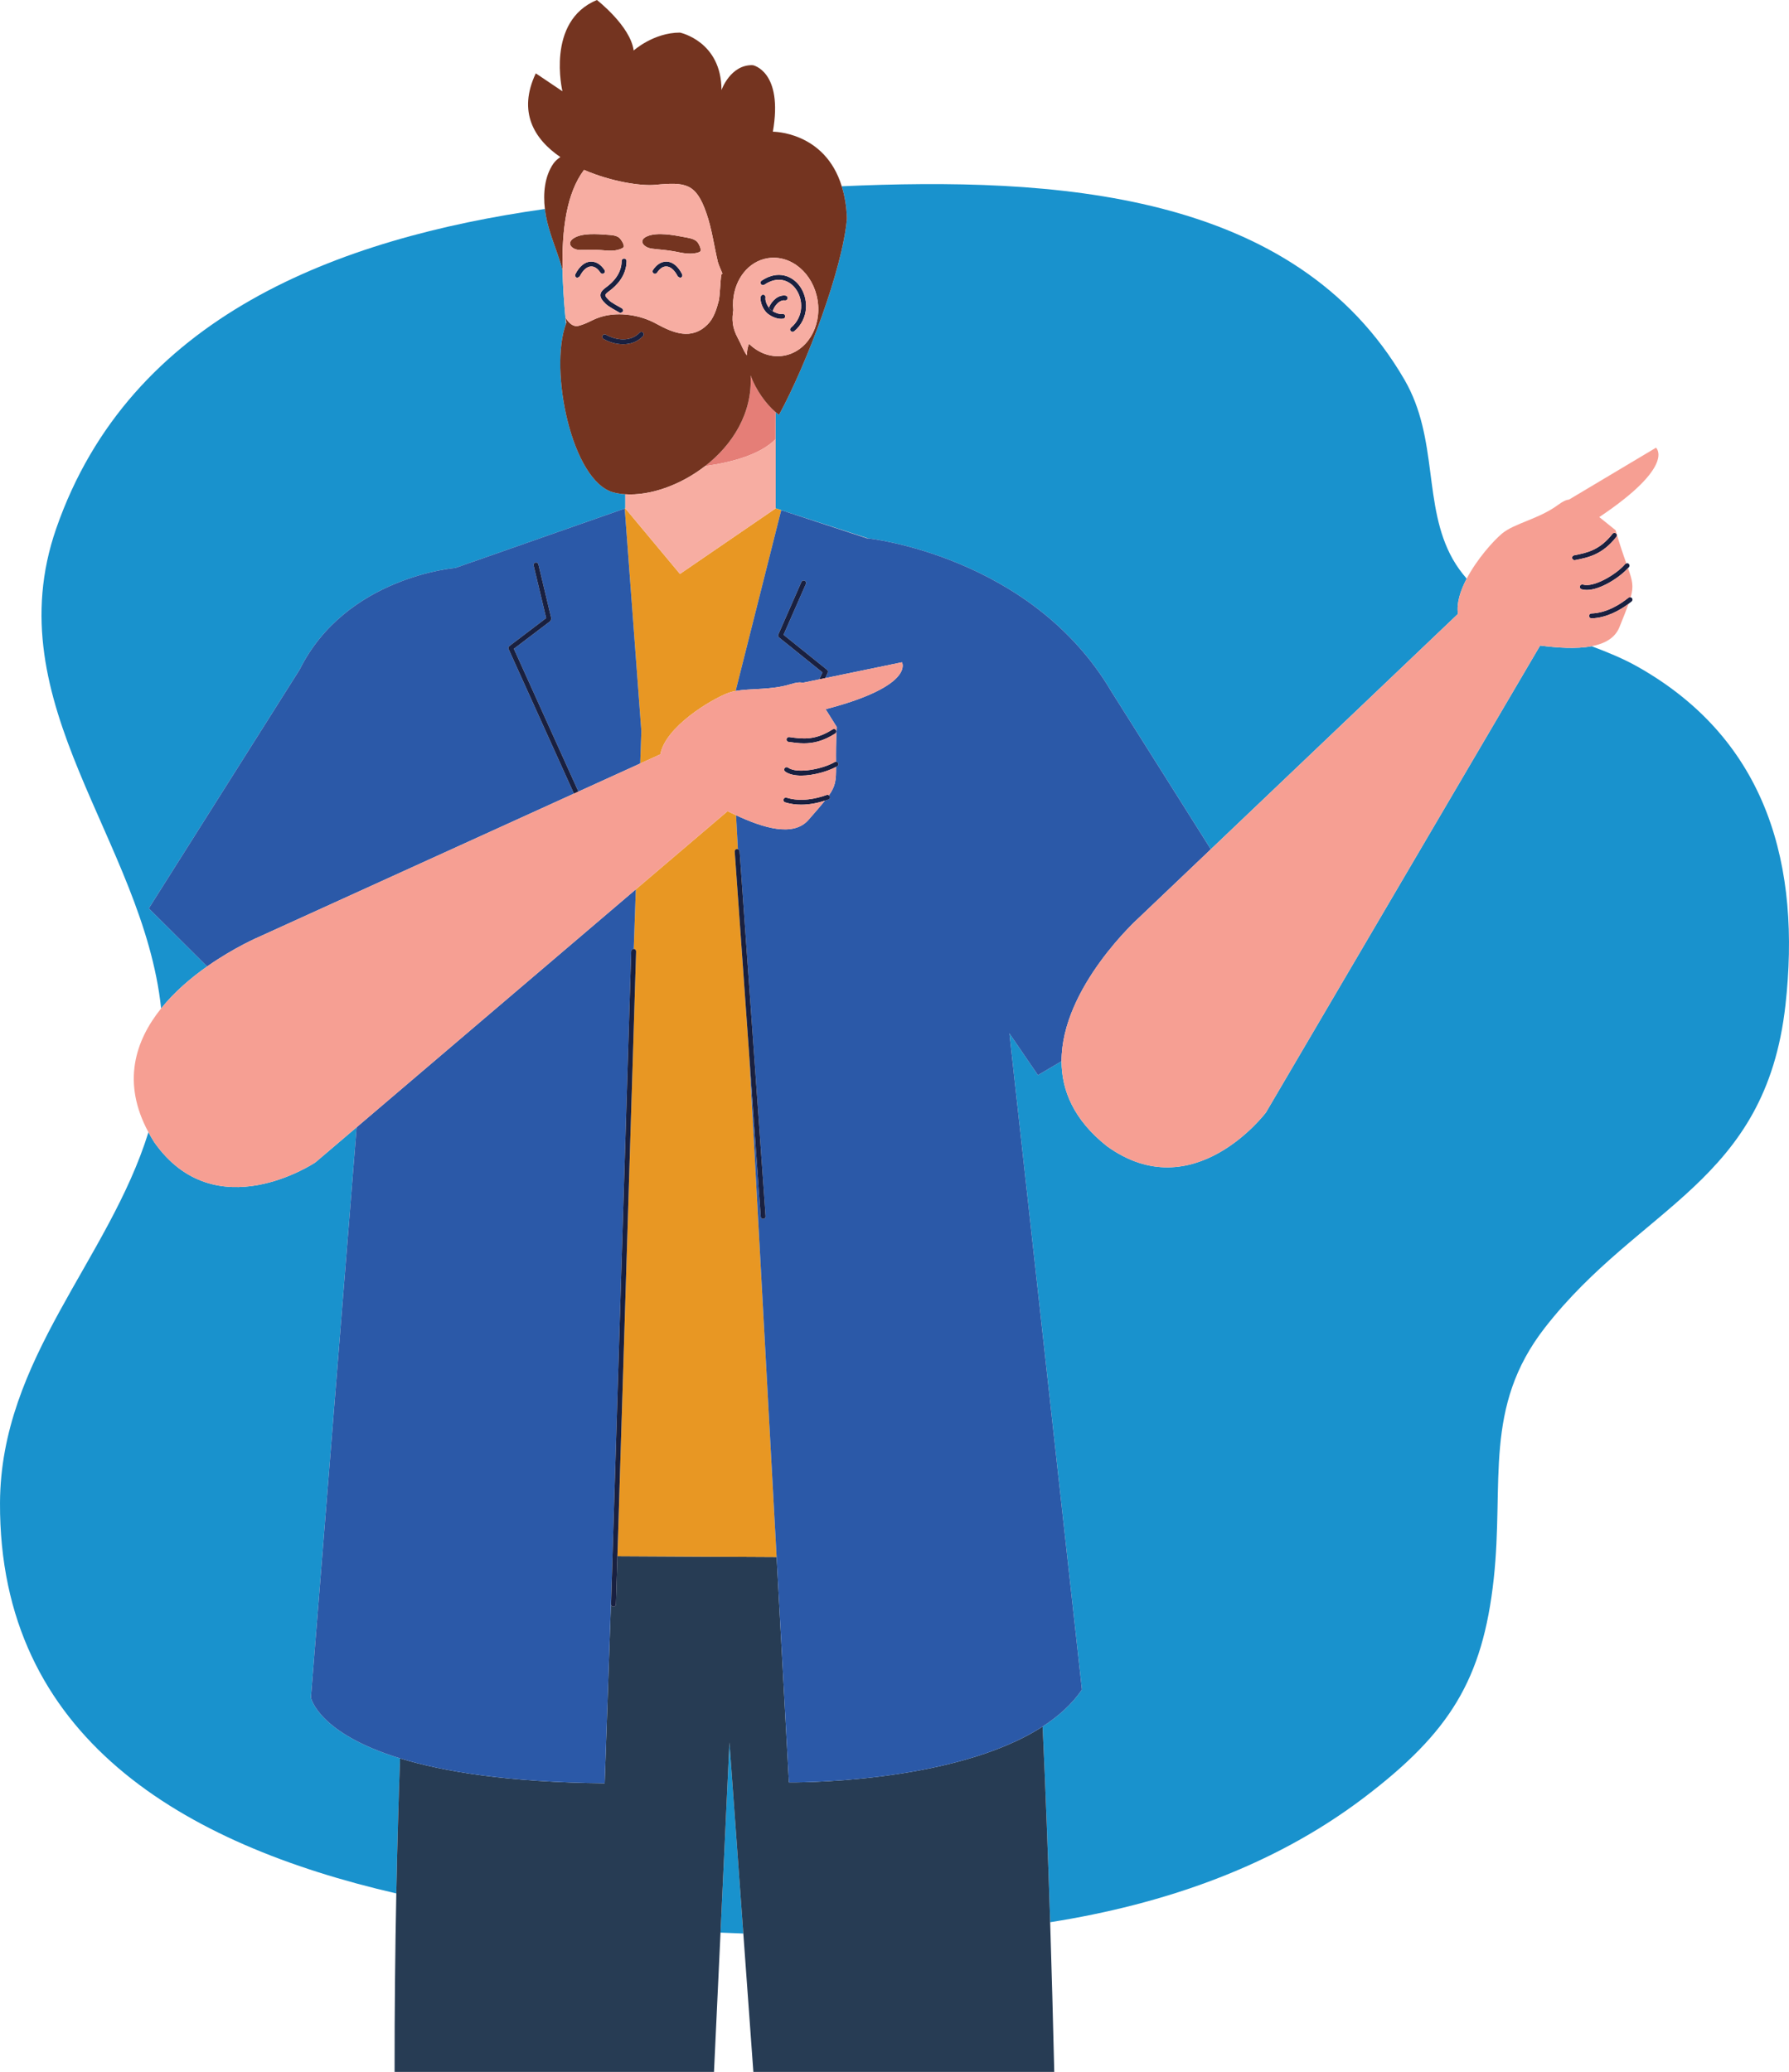 <?xml version="1.0" encoding="utf-8"?>
<!-- Generator: Adobe Illustrator 16.0.0, SVG Export Plug-In . SVG Version: 6.00 Build 0)  -->
<!DOCTYPE svg PUBLIC "-//W3C//DTD SVG 1.1//EN" "http://www.w3.org/Graphics/SVG/1.1/DTD/svg11.dtd">
<svg version="1.1" id="Layer_1" xmlns="http://www.w3.org/2000/svg" xmlns:xlink="http://www.w3.org/1999/xlink" x="0px" y="0px"
	 width="824.544px" height="955.102px" viewBox="0 0 824.544 955.102" enable-background="new 0 0 824.544 955.102"
	 xml:space="preserve">
<g>
	<path fill="#1992CD" d="M754.689,307.293c-6.449-3.637-13.652-6.594-21.102-9.398c-7.172,1.375-16.02,0.688-23.754-0.301
		L583.471,512.832c0,0-33.387,44.449-73.316,15.52c-15.34-12.145-20.871-25.801-20.895-39.152l-10.875,6.414l-13.148-19.25l0,0
		l33.43,302.496c-4.531,6.672-10.789,12.289-18.121,17.043c1.352,29.063,2.504,59.426,3.473,90.211
		c52.262-8.262,102.73-25.598,144.695-57.484c39.348-29.902,54.637-54.125,59.75-100.891c4.863-44.465-4.988-79.039,23.598-115.742
		c43.883-56.352,101.672-66.605,110.848-148.676C829.982,400.051,815.342,341.469,754.689,307.293z"/>
	<path fill="#1992CD" d="M95.467,445.512L68.58,418.754l69.535-110.082c21.34-42.863,71.727-46.859,71.727-46.859l78.094-27.383l0,0
		l0.258-0.086v-6.5c-1.898-0.125-3.727-0.395-5.441-0.848c-19.27-5.125-29.742-56.457-21.898-77.691
		c-0.09-0.926-0.16-1.836-0.246-2.758c-0.008-0.043-0.02-0.086-0.023-0.129c0.004,0.008,0.012,0.008,0.016,0.012
		c-0.691-7.488-1.188-14.828-1.332-21.828c-0.238-0.926-0.441-1.734-0.621-2.332c-2.328-7.707-5.633-15.023-7.066-22.891
		c-0.18-0.996-0.332-2.008-0.453-3.043C156.033,109.809,59.932,145.691,25.9,243.668c-28.148,81.07,40.094,143.633,48.363,221.191
		C80.482,457.129,88.17,450.637,95.467,445.512z"/>
	<path fill="#1992CD" d="M143.299,782.508l21.078-262.867l-19.004,16.191c0,0-46.117,31.043-74.348-9.379
		c-0.969-1.527-1.801-3.02-2.609-4.512C50.111,580.902,0.275,626.281,0.002,692.813c-0.453,108.191,84.57,157.418,182.66,180.027
		c0.434-21.848,1.027-42.664,1.723-62.27C146.357,798.883,143.299,782.508,143.299,782.508z"/>
	<path fill="#1992CD" d="M332.088,890.902c3.539,0.152,7.039,0.289,10.508,0.41l-6.398-88.102L332.088,890.902z"/>
	<path fill="#1992CD" d="M359.045,191.25c-0.508-0.371-1.016-0.773-1.527-1.215v44.309l42.367,13.801
		c0,0,75.34,7.898,112.301,70.566l45.883,72.777L671.967,283c-0.746-4.91,1.09-10.684,4.023-16.254
		c-2.387-2.75-4.582-5.734-6.469-9.086c-13.824-24.594-6.375-55.309-22.203-82.609c-50.637-87.328-161.816-93.504-259.359-89.188
		c1.301,4.223,2.191,9.07,2.398,14.84C388.279,124.32,371.818,167.719,359.045,191.25z"/>
	<path fill="#273C54" d="M363.619,821.652l-5.676-103.883l-73.375-0.391l-0.688,22.227c-0.023,0.609-0.52,1.09-1.125,1.09h-0.039
		c-0.621-0.023-1.109-0.539-1.09-1.164l0.453-14.711l-3.387,97.234c-44.355-0.441-74.211-5.309-94.309-11.484
		c-0.695,19.605-1.289,40.422-1.723,62.27c-0.523,26.059-0.824,53.555-0.797,82.262h147.211l3.012-64.199l4.109-87.691l6.398,88.102
		l4.629,63.789h138.68c-0.539-22.977-1.168-46.094-1.887-68.988c-0.969-30.785-2.121-61.148-3.473-90.211
		C439.314,822.637,363.619,821.652,363.619,821.652z"/>
	<path fill="#E57E77" d="M324.943,214.883c12.785-1.801,25.52-5.379,32.508-12.441l0.023-12.438
		c-4.508-3.875-9.105-10.285-11.535-16.934C346.912,190.484,337.525,205.121,324.943,214.883z"/>
	<path fill="#192040" d="M352.271,131.254c6.398-4.277,11.621-1.891,14.367,1.77c3.68,4.891,3.914,12.969-2.07,18.012
		c-0.48,0.398-0.535,1.113-0.141,1.59l0.867,0.398l0.723-0.27c7.008-5.902,6.73-15.355,2.43-21.086
		c-3.223-4.277-9.715-7.438-17.426-2.285c-0.52,0.348-0.66,1.043-0.309,1.566C351.053,131.461,351.756,131.602,352.271,131.254z"/>
	<path fill="#192040" d="M362.1,136.27c-3.34-0.508-6.418,2.328-7.742,5.555c0.227,0.309,0.457,0.625,0.695,0.84
		c0.277,0.254,0.66,0.531,1.086,0.797c0-0.012,0.012-0.012,0.016-0.02c0.754-2.641,3.25-5.336,5.582-4.945
		c0.629,0.098,1.199-0.324,1.293-0.938C363.131,136.945,362.709,136.367,362.1,136.27z"/>
	<path fill="#192040" d="M354.357,141.824c-0.977-1.336-1.773-3.344-1.539-4.629c0.117-0.609-0.285-1.199-0.895-1.316
		c-0.602-0.105-1.203,0.289-1.313,0.902c-0.469,2.461,1.168,5.957,2.926,7.555c1.223,1.105,3.93,2.656,6.504,2.656l0.918-0.07
		c0.617-0.094,1.039-0.676,0.934-1.289c-0.098-0.613-0.668-1.027-1.289-0.938c-1.43,0.234-3.195-0.457-4.465-1.234
		c-0.426-0.266-0.809-0.543-1.086-0.797C354.814,142.449,354.584,142.133,354.357,141.824z"/>
	<path fill="#192040" d="M307.361,120.586c-2.422-0.07-4.711,1.25-6.422,3.902c-0.34,0.527-0.184,1.223,0.336,1.559
		c0.523,0.34,1.219,0.191,1.555-0.336c1.258-1.938,2.785-2.977,4.41-2.875c1.883,0.102,3.711,1.738,5.148,4.605l1.004,0.621
		l0.5-0.121c0.563-0.277,0.785-0.953,0.504-1.508C312.592,122.809,310.088,120.738,307.361,120.586z"/>
	<path fill="#192040" d="M266.174,128.063l1.012-0.621c1.434-2.867,3.262-4.504,5.145-4.605c1.609-0.102,3.152,0.938,4.406,2.875
		c0.336,0.52,1.031,0.676,1.559,0.336c0.52-0.336,0.672-1.031,0.336-1.559c-1.711-2.652-3.992-3.977-6.422-3.902
		c-2.727,0.152-5.227,2.223-7.039,5.848c-0.285,0.555-0.051,1.23,0.5,1.508L266.174,128.063z"/>
	<g>
		<path fill="#743420" d="M387.959,85.863c-7.77-25.309-31.742-25.152-31.742-25.152c4.855-27.934-9.23-30.664-9.23-30.664
			c-10.344-0.371-14.461,11.48-14.461,11.48c0-22.539-19.133-26.5-19.133-26.5c-12.176,0-21.34,8.262-21.34,8.262
			C290.588,12.02,275.119,0,275.119,0c-23.664,9.766-15.898,42.07-15.898,42.07l-12.281-8.262
			c-8.387,17.734-0.824,30.305,11.324,38.598c-1.324,0.891-2.434,1.898-3.211,3.016c-4.102,5.934-4.762,13.813-3.926,20.914
			c0.121,1.035,0.273,2.047,0.453,3.043c1.434,7.867,4.738,15.184,7.066,22.891c0.18,0.598,0.383,1.406,0.621,2.332
			c-0.379-19.086,1.922-35.641,9.902-46.277c12.535,5.418,26.27,7.508,32.773,6.887c14.027-1.348,18.82-0.742,23.586,12.926
			c2.59,7.418,3.496,14.891,5.328,22.613c0.211,0.887,1.09,2.977,2.148,5.434c-0.258-0.012-0.477,0.145-0.586,0.75
			c-0.41,2.199-0.602,9.629-1.168,11.789c-0.973,3.801-2.297,8.059-5.184,10.906c-7.422,7.32-15.77,3.906-23.727-0.461
			c-7.172-3.941-16.785-5.469-24.656-3.301c-4.652,1.281-6.363,3.082-10.98,4.32c-2.441,0.656-4.445-1.145-6.105-3.758
			c-0.004-0.004-0.012-0.004-0.016-0.012c0.004,0.043,0.016,0.086,0.023,0.129c0.117,0.922,0.57,1.891,0.246,2.758
			c-7.844,21.234,2.629,72.566,21.898,77.691c1.715,0.453,3.543,0.723,5.441,0.848c11.266,0.762,25.313-4.082,36.75-12.961
			c12.582-9.762,21.969-24.398,20.996-41.813c2.43,6.648,7.027,13.059,11.535,16.934c0.016,0.012,0.031,0.02,0.043,0.031
			c0.512,0.441,1.02,0.844,1.527,1.215c12.773-23.531,29.234-66.93,31.313-90.547C390.15,94.934,389.26,90.086,387.959,85.863z
			 M296.412,154.902c-2.547,2.707-5.859,3.801-9.23,3.801c-3.156,0-6.363-0.957-9.043-2.461c-0.547-0.305-0.742-0.992-0.43-1.531
			c0.297-0.547,0.984-0.738,1.531-0.434c4.777,2.68,11.438,3.434,15.527-0.918c0.434-0.453,1.141-0.473,1.598-0.047
			C296.818,153.738,296.838,154.449,296.412,154.902z M361.033,163.992c-5.852,0.93-11.523-1.32-15.832-5.512
			c-0.043,0.105-0.07,0.211-0.109,0.32c-0.582,1.578-0.836,3.273-0.867,5.023c-1.715-2.32-2.469-4.863-4.168-7.969
			c-2.75-5.039-2.688-8.875-2.086-12.875c-0.145-1.492-0.168-2.961-0.066-4.406c0.727-9.895,7.051-18.129,15.98-19.547
			c10.699-1.703,20.965,6.984,22.938,19.406C378.795,150.844,371.721,162.289,361.033,163.992z"/>
		<path fill="#743420" d="M311.088,115.945c3.465,0.707,7.762,1.684,11.305,0.23c1.527-0.625-0.539-4.18-1.117-4.754
			c-1.461-1.449-4.059-1.77-5.965-2.137c-4.84-0.918-12.148-2.297-16.77-0.48c-4.773,1.879-1.953,5.285,1.824,5.797
			C303.939,115.09,307.439,115.211,311.088,115.945z"/>
		<path fill="#743420" d="M276.959,115.285c3.215,0.293,7.223,0.754,10.184-1.086c1.277-0.801-1.113-4.07-1.727-4.57
			c-1.52-1.258-3.902-1.277-5.664-1.414c-4.496-0.344-11.266-0.855-15.137,1.477c-3.996,2.41-0.953,5.445,2.516,5.516
			C270.42,115.266,273.58,114.984,276.959,115.285z"/>
	</g>
	<path fill="#192040" d="M280.721,134.238c3.652-2.668,8.008-7.238,8.055-13.93c0.004-0.621-0.504-1.125-1.121-1.133h-0.012
		c-0.617,0-1.121,0.5-1.125,1.121c-0.035,5.75-3.891,9.766-7.129,12.113c-1.25,0.914-2.488,1.934-2.641,3.391
		c-0.133,1.348,0.734,2.48,1.398,3.215c1.555,1.715,2.121,2.152,7.383,5.098l0.547,0.141l0.984-0.574
		c0.305-0.543,0.109-1.23-0.43-1.535c-5.09-2.844-5.457-3.148-6.816-4.637c-0.574-0.637-0.859-1.148-0.824-1.477
		C279.045,135.52,279.939,134.801,280.721,134.238z"/>
	<path fill="#E89723" d="M345.24,485.426l-6.609-92.863c-0.051-0.617,0.422-1.16,1.043-1.203c0.164-0.016,0.293,0.09,0.434,0.141
		l-0.855-15.684c-1.332-0.617-2.641-1.246-3.91-1.875l-42.293,36.043l-0.957,27.445c0.625,0.023,1.105,0.543,1.09,1.164
		l-8.613,278.785l73.375,0.391L345.24,485.426z"/>
	<path fill="#E89723" d="M335.686,319.406c1.035-0.387,2.176-0.66,3.367-0.883l21.004-83.348l-2.539-0.832l-44.125,30.227
		l-25.199-30.227l-0.258,0.086l7.656,102.605l-0.523,14.918l9.281-4.223C306.725,334.98,327.713,322.43,335.686,319.406z"/>
	<g>
		<path fill="#2B59A8" d="M287.936,234.43l-78.094,27.383c0,0-50.387,3.996-71.727,46.859L68.58,418.754l26.887,26.758
			c12.676-8.91,24.078-13.715,24.078-13.715l144.992-65.957l-30.129-66.648c-0.223-0.48-0.078-1.043,0.344-1.359l16.988-12.898
			l-5.785-24.262c-0.148-0.605,0.227-1.207,0.832-1.355c0.609-0.145,1.211,0.23,1.355,0.836l5.961,24.977l-0.414,1.16
			l-16.855,12.793l29.758,65.828l28.477-12.957l0.523-14.918L287.936,234.43L287.936,234.43z"/>
		<path fill="#2B59A8" d="M143.299,782.508c0,0,3.059,16.375,41.086,28.063c20.098,6.176,49.953,11.043,94.309,11.484l3.387-97.234
			l8.844-286.293c0.023-0.629,0.523-1.078,1.164-1.098c0.004,0,0.004,0,0.004,0l0.957-27.445L164.377,519.641L143.299,782.508z"/>
		<path fill="#2B59A8" d="M512.186,318.711c-36.961-62.668-112.301-70.566-112.301-70.566c-0.02,0.02-0.031,0.051-0.059,0.074
			l-39.77-13.047v0.004l-21.004,83.348c6.934-1.285,16.336-0.332,25.336-3.125c2.754-0.855,4.391-0.969,5.59-0.652l7.629-1.574
			l1.469-3.199l-20.043-16.133c-0.395-0.316-0.523-0.863-0.32-1.328l10.648-24.234c0.254-0.57,0.914-0.828,1.492-0.586
			c0.566,0.254,0.828,0.918,0.574,1.488l-10.305,23.449l20.051,16.141c0.402,0.32,0.535,0.875,0.316,1.344l-1.145,2.488l8.504-1.754
			l26.867-5.551c0,0,5.211,9.07-25.695,18.918c-2.84,0.898-6.008,1.816-9.492,2.727l5.125,8.18
			c-0.391,7.195-0.371,12.242-0.336,16.082c0.375,0.012,0.734,0.137,0.941,0.484c0.32,0.535,0.141,1.227-0.391,1.543
			c-0.16,0.094-0.359,0.191-0.535,0.285c0.035,6.176-0.23,8.793-3.285,13.129c0.188,0.125,0.371,0.266,0.449,0.492
			c0.203,0.582-0.098,1.227-0.684,1.438c-0.496,0.18-1.066,0.352-1.609,0.52c-1.82,2.27-4.262,5.055-7.578,8.859
			c-7.082,8.117-21.277,3.5-33.375-2.137l0.855,15.684c0.402,0.141,0.734,0.445,0.77,0.902l11.98,168.277
			c0.043,0.621-0.43,1.164-1.047,1.207h-0.078c-0.586,0-1.082-0.453-1.121-1.047l-5.371-75.414l12.703,232.344l5.676,103.883
			c0,0,75.695,0.984,116.926-25.75c7.332-4.754,13.59-10.371,18.121-17.043l-33.43-302.496l13.148,19.25l10.875-6.414
			c-0.074-34.074,35.688-66.172,35.688-66.172l33.121-31.539L512.186,318.711z"/>
	</g>
	<path fill="#192040" d="M381.49,310.113c0.219-0.469,0.086-1.023-0.316-1.344l-20.051-16.141l10.305-23.449
		c0.254-0.57-0.008-1.234-0.574-1.488c-0.578-0.242-1.238,0.016-1.492,0.586l-10.648,24.234c-0.203,0.465-0.074,1.012,0.32,1.328
		l20.043,16.133l-1.469,3.199l2.738-0.57L381.49,310.113z"/>
	<path fill="#192040" d="M253.689,286.289l0.414-1.16l-5.961-24.977c-0.145-0.605-0.746-0.98-1.355-0.836
		c-0.605,0.148-0.98,0.75-0.832,1.355l5.785,24.262l-16.988,12.898c-0.422,0.316-0.566,0.879-0.344,1.359l30.129,66.648l2.055-0.93
		l-29.758-65.828L253.689,286.289z"/>
	<path fill="#192040" d="M338.631,392.563l6.609,92.863l5.371,75.414c0.039,0.594,0.535,1.047,1.121,1.047h0.078
		c0.617-0.043,1.09-0.586,1.047-1.207l-11.98-168.277c-0.035-0.457-0.367-0.762-0.77-0.902c-0.141-0.051-0.27-0.156-0.434-0.141
		C339.053,391.402,338.58,391.945,338.631,392.563z"/>
	<path fill="#192040" d="M293.182,438.594c0.016-0.621-0.465-1.141-1.09-1.164c0,0,0,0-0.004,0c-0.641,0.02-1.141,0.469-1.164,1.098
		L282.08,724.82l-0.453,14.711c-0.02,0.625,0.469,1.141,1.09,1.164h0.039c0.605,0,1.102-0.48,1.125-1.09l0.688-22.227
		L293.182,438.594z"/>
	<path fill="#192040" d="M287.182,158.703c3.371,0,6.684-1.094,9.23-3.801c0.426-0.453,0.406-1.164-0.047-1.59
		c-0.457-0.426-1.164-0.406-1.598,0.047c-4.09,4.352-10.75,3.598-15.527,0.918c-0.547-0.305-1.234-0.113-1.531,0.434
		c-0.313,0.539-0.117,1.227,0.43,1.531C280.818,157.746,284.025,158.703,287.182,158.703z"/>
	<path fill="#192040" d="M724.604,257.32c0.109,0.535,0.574,0.91,1.102,0.91l0.223-0.023c6.184-1.223,12.582-2.488,19.066-10.75
		c0.379-0.484,0.297-1.191-0.195-1.578c-0.492-0.383-1.199-0.301-1.578,0.191c-5.977,7.594-11.688,8.73-17.73,9.93
		C724.877,256.117,724.479,256.711,724.604,257.32z"/>
	<path fill="#192040" d="M729.568,269.477c-0.602-0.168-1.23,0.16-1.406,0.758c-0.176,0.602,0.16,1.223,0.758,1.406
		c0.746,0.223,1.547,0.324,2.395,0.324c6.441,0,15.289-5.91,19.043-10.074c0.129-0.137,0.297-0.297,0.414-0.434
		c0.398-0.477,0.336-1.191-0.141-1.59c-0.301-0.258-0.684-0.258-1.043-0.145c-0.195,0.063-0.402,0.109-0.547,0.281
		C745.08,264.727,734.553,270.98,729.568,269.477z"/>
	<path fill="#192040" d="M750.564,275.527c-3.949,3.188-10.121,7.035-17.09,7.27c-0.617,0.023-1.105,0.543-1.086,1.164
		c0.027,0.609,0.527,1.09,1.133,1.09h0.039c6.824-0.234,12.848-3.582,17.063-6.734c0.465-0.348,0.93-0.699,1.352-1.039
		c0.492-0.391,0.566-1.098,0.172-1.586c-0.145-0.184-0.367-0.254-0.578-0.316C751.225,275.277,750.865,275.281,750.564,275.527z"/>
	<path fill="#192040" d="M363.775,339.781c-0.621-0.086-1.184,0.344-1.273,0.957c-0.086,0.621,0.344,1.191,0.957,1.273
		c2.297,0.32,4.629,0.648,7.086,0.648c4.234,0,8.863-0.961,14.453-4.547c0.52-0.336,0.672-1.039,0.34-1.559
		c-0.34-0.523-1.039-0.68-1.563-0.336C375.646,341.441,369.881,340.633,363.775,339.781z"/>
	<path fill="#192040" d="M363.201,353.855c-0.504-0.371-1.203-0.254-1.57,0.254c-0.367,0.5-0.25,1.207,0.254,1.574
		c1.836,1.324,4.492,1.852,7.414,1.852c5.68,0,12.352-1.996,16.035-4.02c0.176-0.094,0.375-0.191,0.535-0.285
		c0.531-0.316,0.711-1.008,0.391-1.543c-0.207-0.348-0.566-0.473-0.941-0.484c-0.203-0.004-0.418-0.023-0.609,0.09
		C379.412,354.453,367.428,356.898,363.201,353.855z"/>
	<path fill="#192040" d="M381.057,366.449c-4.781,1.719-11.871,3.336-18.523,1.27c-0.602-0.188-1.223,0.152-1.41,0.746
		c-0.184,0.59,0.152,1.223,0.746,1.41c2.457,0.758,4.961,1.066,7.395,1.066c4.027,0,7.813-0.844,10.941-1.848
		c0.543-0.168,1.113-0.34,1.609-0.52c0.586-0.211,0.887-0.855,0.684-1.438c-0.078-0.227-0.262-0.367-0.449-0.492
		C381.756,366.434,381.416,366.324,381.057,366.449z"/>
	<path fill="#F7ADA2" d="M360.057,235.176v-0.004l39.77,13.047c0.027-0.023,0.039-0.055,0.059-0.074l-42.367-13.801L360.057,235.176
		z"/>
	<path fill="#F7ADA2" d="M357.475,190.004l-0.023,12.438c-6.988,7.063-19.723,10.641-32.508,12.441
		c-11.438,8.879-25.484,13.723-36.75,12.961v6.5l25.199,30.227l44.125-30.227v-44.309
		C357.506,190.023,357.49,190.016,357.475,190.004z"/>
	<path fill="#F7ADA2" d="M340.057,155.855c1.699,3.105,2.453,5.648,4.168,7.969c0.031-1.75,0.285-3.445,0.867-5.023
		c0.039-0.109,0.066-0.215,0.109-0.32c4.309,4.191,9.98,6.441,15.832,5.512c10.688-1.703,17.762-13.148,15.789-25.559
		c-1.973-12.422-12.238-21.109-22.938-19.406c-8.93,1.418-15.254,9.652-15.98,19.547c-0.102,1.445-0.078,2.914,0.066,4.406
		C337.369,146.98,337.307,150.816,340.057,155.855z M361.736,138.496c-2.332-0.391-4.828,2.305-5.582,4.945
		c-0.004,0.008-0.016,0.008-0.016,0.02c1.27,0.777,3.035,1.469,4.465,1.234c0.621-0.09,1.191,0.324,1.289,0.938
		c0.105,0.613-0.316,1.195-0.934,1.289l-0.918,0.07c-2.574,0-5.281-1.551-6.504-2.656c-1.758-1.598-3.395-5.094-2.926-7.555
		c0.109-0.613,0.711-1.008,1.313-0.902c0.609,0.117,1.012,0.707,0.895,1.316c-0.234,1.285,0.563,3.293,1.539,4.629
		c1.324-3.227,4.402-6.063,7.742-5.555c0.609,0.098,1.031,0.676,0.93,1.289C362.936,138.172,362.365,138.594,361.736,138.496z
		 M351.021,129.383c7.711-5.152,14.203-1.992,17.426,2.285c4.301,5.73,4.578,15.184-2.43,21.086l-0.723,0.27l-0.867-0.398
		c-0.395-0.477-0.34-1.191,0.141-1.59c5.984-5.043,5.75-13.121,2.07-18.012c-2.746-3.66-7.969-6.047-14.367-1.77
		c-0.516,0.348-1.219,0.207-1.559-0.305C350.361,130.426,350.502,129.73,351.021,129.383z"/>
	<path fill="#F7ADA2" d="M260.854,149.305c0.324-0.867-0.129-1.836-0.246-2.758C260.693,147.469,260.764,148.379,260.854,149.305z"
		/>
	<path fill="#F7ADA2" d="M326.068,149.629c2.887-2.848,4.211-7.105,5.184-10.906c0.566-2.16,0.758-9.59,1.168-11.789
		c0.109-0.605,0.328-0.762,0.586-0.75c-1.059-2.457-1.938-4.547-2.148-5.434c-1.832-7.723-2.738-15.195-5.328-22.613
		c-4.766-13.668-9.559-14.273-23.586-12.926c-6.504,0.621-20.238-1.469-32.773-6.887c-7.98,10.637-10.281,27.191-9.902,46.277
		c0.145,7,0.641,14.34,1.332,21.828c1.66,2.613,3.664,4.414,6.105,3.758c4.617-1.238,6.328-3.039,10.98-4.32
		c7.871-2.168,17.484-0.641,24.656,3.301C310.299,153.535,318.646,156.949,326.068,149.629z M264.615,109.691
		c3.871-2.332,10.641-1.82,15.137-1.477c1.762,0.137,4.145,0.156,5.664,1.414c0.613,0.5,3.004,3.77,1.727,4.57
		c-2.961,1.84-6.969,1.379-10.184,1.086c-3.379-0.301-6.539-0.02-9.828-0.078C263.662,115.137,260.619,112.102,264.615,109.691z
		 M272.33,122.836c-1.883,0.102-3.711,1.738-5.145,4.605l-1.012,0.621l-0.504-0.121c-0.551-0.277-0.785-0.953-0.5-1.508
		c1.813-3.625,4.313-5.695,7.039-5.848c2.43-0.074,4.711,1.25,6.422,3.902c0.336,0.527,0.184,1.223-0.336,1.559
		c-0.527,0.34-1.223,0.184-1.559-0.336C275.482,123.773,273.939,122.734,272.33,122.836z M279.814,137.508
		c1.359,1.488,1.727,1.793,6.816,4.637c0.539,0.305,0.734,0.992,0.43,1.535l-0.984,0.574l-0.547-0.141
		c-5.262-2.945-5.828-3.383-7.383-5.098c-0.664-0.734-1.531-1.867-1.398-3.215c0.152-1.457,1.391-2.477,2.641-3.391
		c3.238-2.348,7.094-6.363,7.129-12.113c0.004-0.621,0.508-1.121,1.125-1.121h0.012c0.617,0.008,1.125,0.512,1.121,1.133
		c-0.047,6.691-4.402,11.262-8.055,13.93c-0.781,0.563-1.676,1.281-1.73,1.793C278.955,136.359,279.24,136.871,279.814,137.508z
		 M298.541,108.805c4.621-1.816,11.93-0.438,16.77,0.48c1.906,0.367,4.504,0.688,5.965,2.137c0.578,0.574,2.645,4.129,1.117,4.754
		c-3.543,1.453-7.84,0.477-11.305-0.23c-3.648-0.734-7.148-0.855-10.723-1.344C296.588,114.09,293.768,110.684,298.541,108.805z
		 M301.275,126.047c-0.52-0.336-0.676-1.031-0.336-1.559c1.711-2.652,4-3.973,6.422-3.902c2.727,0.152,5.23,2.223,7.035,5.848
		c0.281,0.555,0.059,1.23-0.504,1.508l-0.5,0.121l-1.004-0.621c-1.438-2.867-3.266-4.504-5.148-4.605
		c-1.625-0.102-3.152,0.938-4.41,2.875C302.494,126.238,301.799,126.387,301.275,126.047z"/>
	<path fill="#F69F93" d="M723.135,230.313c-1.234,0.094-2.738,0.738-5.059,2.445c-8.898,6.559-20.043,8.41-25.801,13.207
		c-4.035,3.375-11.566,11.809-16.285,20.781c-2.934,5.57-4.77,11.344-4.023,16.254L558.068,391.488l-33.121,31.539
		c0,0-35.762,32.098-35.688,66.172c0.023,13.352,5.555,27.008,20.895,39.152c39.93,28.93,73.316-15.52,73.316-15.52l126.363-215.238
		c7.734,0.988,16.582,1.676,23.754,0.301c5.953-1.145,10.754-3.711,12.785-8.742c1.879-4.672,3.27-8.098,4.25-10.836
		c-4.215,3.152-10.238,6.5-17.063,6.734h-0.039c-0.605,0-1.105-0.48-1.133-1.09c-0.02-0.621,0.469-1.141,1.086-1.164
		c6.969-0.234,13.141-4.082,17.09-7.27c0.301-0.246,0.66-0.25,1.004-0.152c1.461-5.094,0.852-7.66-1.211-13.484
		c-3.754,4.164-12.602,10.074-19.043,10.074c-0.848,0-1.648-0.102-2.395-0.324c-0.598-0.184-0.934-0.805-0.758-1.406
		c0.176-0.598,0.805-0.926,1.406-0.758c4.984,1.504,15.512-4.75,19.473-9.473c0.145-0.172,0.352-0.219,0.547-0.281
		c-1.289-3.617-2.973-8.375-4.961-15.305l-7.52-6.051c35.547-23.805,26.141-31.984,26.141-31.984L723.135,230.313z M743.221,246.07
		c0.379-0.492,1.086-0.574,1.578-0.191c0.492,0.387,0.574,1.094,0.195,1.578c-6.484,8.262-12.883,9.527-19.066,10.75l-0.223,0.023
		c-0.527,0-0.992-0.375-1.102-0.91c-0.125-0.609,0.273-1.203,0.887-1.32C731.533,254.801,737.244,253.664,743.221,246.07z"/>
	<path fill="#F69F93" d="M388.85,310.848l-8.504,1.754l-2.738,0.57l-7.629,1.574c-1.199-0.316-2.836-0.203-5.59,0.652
		c-9,2.793-18.402,1.84-25.336,3.125c-1.191,0.223-2.332,0.496-3.367,0.883c-7.973,3.023-28.961,15.574-31.336,28.324l-9.281,4.223
		l-28.477,12.957l-2.055,0.93l-144.992,65.957c0,0-11.402,4.805-24.078,13.715c-7.297,5.125-14.984,11.617-21.203,19.348
		c-11.891,14.781-18.285,34.09-5.848,57.082c0.809,1.492,1.641,2.984,2.609,4.512c28.23,40.422,74.348,9.379,74.348,9.379
		l19.004-16.191l128.672-109.656l42.293-36.043c1.27,0.629,2.578,1.258,3.91,1.875c12.098,5.637,26.293,10.254,33.375,2.137
		c3.316-3.805,5.758-6.59,7.578-8.859c-3.129,1.004-6.914,1.848-10.941,1.848c-2.434,0-4.938-0.309-7.395-1.066
		c-0.594-0.188-0.93-0.82-0.746-1.41c0.188-0.594,0.809-0.934,1.41-0.746c6.652,2.066,13.742,0.449,18.523-1.27
		c0.359-0.125,0.699-0.016,0.992,0.195c3.055-4.336,3.32-6.953,3.285-13.129c-3.684,2.023-10.355,4.02-16.035,4.02
		c-2.922,0-5.578-0.527-7.414-1.852c-0.504-0.367-0.621-1.074-0.254-1.574c0.367-0.508,1.066-0.625,1.57-0.254
		c4.227,3.043,16.211,0.598,21.508-2.563c0.191-0.113,0.406-0.094,0.609-0.09c-0.035-3.84-0.055-8.887,0.336-16.082l-5.125-8.18
		c3.484-0.91,6.652-1.828,9.492-2.727c30.906-9.848,25.695-18.918,25.695-18.918L388.85,310.848z M383.775,336.219
		c0.523-0.344,1.223-0.188,1.563,0.336c0.332,0.52,0.18,1.223-0.34,1.559c-5.59,3.586-10.219,4.547-14.453,4.547
		c-2.457,0-4.789-0.328-7.086-0.648c-0.613-0.082-1.043-0.652-0.957-1.273c0.09-0.613,0.652-1.043,1.273-0.957
		C369.881,340.633,375.646,341.441,383.775,336.219z"/>
</g>
</svg>
